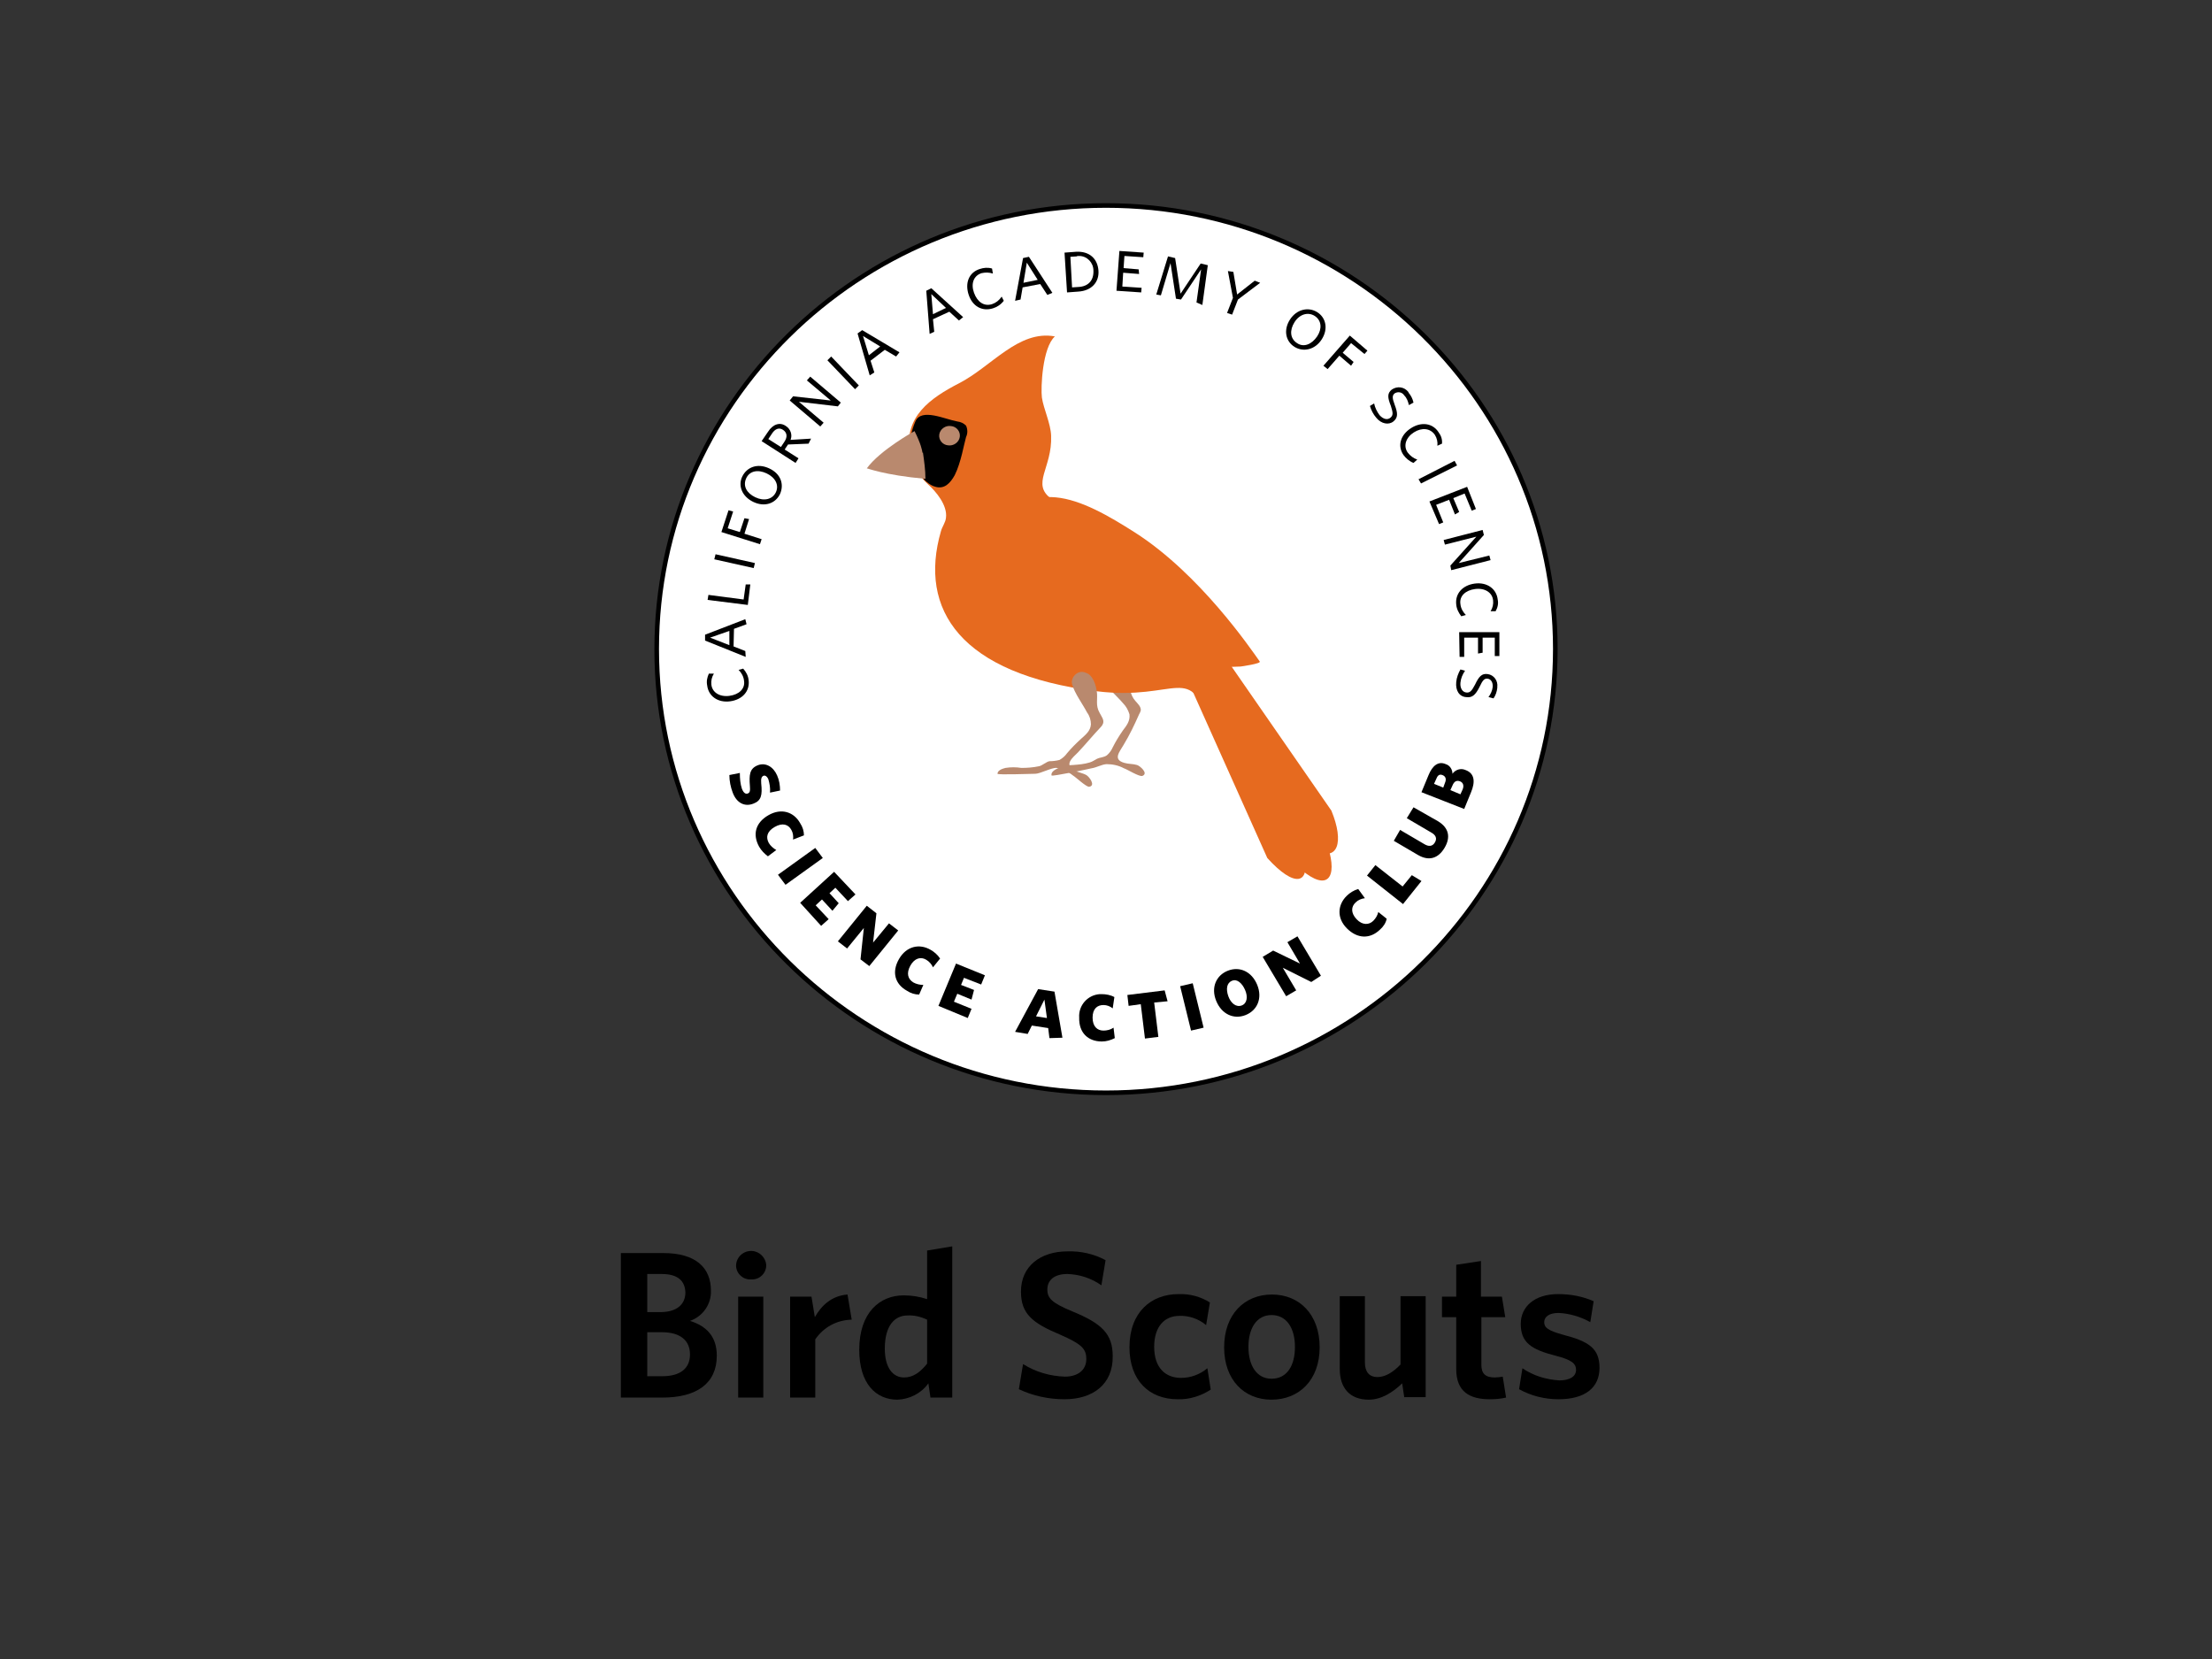 <?xml version="1.0" encoding="utf-8"?>
<!-- Generator: Adobe Illustrator 21.1.0, SVG Export Plug-In . SVG Version: 6.00 Build 0)  -->
<svg version="1.1" id="Layer_1" xmlns="http://www.w3.org/2000/svg" xmlns:xlink="http://www.w3.org/1999/xlink" x="0px" y="0px"
	 viewBox="0 0 528 396" style="enable-background:new 0 0 528 396;" xml:space="preserve">
<rect x="0" y="0" width="528" height="396" fill="#333333" stroke="none"/>
<style type="text/css">
	.st0{clip-path:url(#SVGID_2_);}
	.st1{fill:#FFFFFF;}
	.st2{clip-path:url(#SVGID_4_);}
	.st3{fill:#B9896E;}
	.st4{fill:#E66A1F;}
</style>
<path d="M158.1,333.6h-9.9v-34.5h10.1c7.8,0,11.4,3.5,11.4,9c0.1,3.2-1.9,6.1-5,7.2c3.9,1.2,6.4,3.7,6.4,8.3
	C171.1,330.3,166.2,333.6,158.1,333.6z M157.9,304.1h-3.4v9.1h3.1c3.9,0,6-1.8,6-4.7C163.5,305.8,161.9,304.1,157.9,304.1
	L157.9,304.1z M158,318h-3.5v10.5h3.6c4.2,0,6.6-1.8,6.6-5.2S162.3,318,158,318L158,318z"/>
<path d="M179.3,305.4c-1.9,0.1-3.5-1.3-3.6-3.2c0-0.1,0-0.1,0-0.2c0.1-2,1.8-3.5,3.8-3.4c1.8,0.1,3.3,1.6,3.4,3.4
	c0,1.9-1.5,3.4-3.4,3.4C179.4,305.4,179.3,305.4,179.3,305.4L179.3,305.4z M176.2,333.6v-24.1h6v24.1H176.2z"/>
<path d="M194.6,319.7v13.9h-6v-24.1h5.1l0.8,4.9c1.6-2.8,4-5.1,7.8-5.4l1,6C199.7,315.1,196.6,316.8,194.6,319.7z"/>
<path d="M222.1,333.6l-0.5-3.4c-1.7,2.4-4.5,3.8-7.4,3.9c-5.1,0-9.1-3.8-9.1-11.9c0-9,5-13,10.6-13c1.9,0,3.8,0.3,5.6,0.9v-11.6l6-1
	v36.1L222.1,333.6z M221.3,315c-1.5-0.7-3.1-1.1-4.7-1c-3.1,0-5.4,2.5-5.4,7.9c0,4.7,2,6.9,4.6,6.9c2.2,0,3.9-1.3,5.5-3.3V315z"/>
<path d="M254.1,334c-3.8,0-7.5-0.8-10.9-2.4l1-6c3,1.9,6.5,2.9,10,3c3,0,5.1-1.5,5.1-4.2c0-2.5-1.2-3.6-6.2-5.8
	c-6.7-2.8-9.4-5-9.4-10.3c0-6.1,4.7-9.6,11.1-9.6c3.2-0.1,6.3,0.6,9.1,2.1l-1,6c-2.4-1.7-5.2-2.6-8.1-2.7c-3.3,0-4.8,1.6-4.8,3.7
	s1.1,3.2,5.9,5.2c7.1,2.9,9.7,5.4,9.7,10.7C265.7,330.5,260.8,334,254.1,334L254.1,334z"/>
<path d="M281.1,334c-6.8,0-11.5-4.5-11.5-12.4c0-8.4,5.2-12.7,11.7-12.7c2.7-0.1,5.3,0.6,7.5,2l-0.9,5.4c-1.8-1.5-4.1-2.3-6.4-2.2
	c-3.5,0-6,2.5-6,7.4c0,5,2.7,7.4,6.4,7.4c2.3,0,4.5-0.8,6.3-2.3l0.8,5.1C286.7,333.2,283.9,334.1,281.1,334z"/>
<path d="M303.5,334.1c-6.5,0-11.3-4.7-11.3-12.5s4.8-12.6,11.4-12.6s11.4,4.8,11.4,12.6S310.1,334.1,303.5,334.1z M303.5,313.9
	c-3.5,0-5.5,3.1-5.5,7.6s2,7.6,5.5,7.6c3.7,0,5.6-3.1,5.6-7.6S307.1,313.9,303.5,313.9z"/>
<path d="M335.2,333.6l-0.5-3.4c-2.2,2.1-4.9,3.9-8,3.9c-4.5,0-6.9-2.8-6.9-7.3v-17.4h6v15.8c0,2.1,0.9,3.5,3,3.5
	c1.9,0,3.8-1.2,5.5-3v-16.3h6v24.1H335.2z"/>
<path d="M355.6,334c-4.8,0-8-1.8-8-7.2v-12.4h-3.4v-4.9h3.4v-7.6l5.9-0.9v8.5h5l0.8,4.9h-5.7v11.4c0,2,0.9,3,3.2,3
	c0.6,0,1.3-0.1,1.9-0.2l0.8,5C358.2,333.9,356.9,334,355.6,334L355.6,334z"/>
<path d="M372,334c-3.3,0-6.5-0.8-9.4-2.4l0.8-5c2.6,1.8,5.7,2.7,8.8,2.9c2.6,0,4-1,4-2.5s-1-2.4-4.9-3.4c-5.9-1.5-8.3-3.2-8.3-7.6
	c0-4.1,3.3-7.1,8.9-7.1c2.9,0,5.8,0.5,8.5,1.7l-0.8,5c-2.3-1.3-5-2.1-7.6-2.2c-2.2,0-3.4,0.9-3.4,2.2s0.9,2,4.5,3
	c6.2,1.6,8.7,3.3,8.7,7.9C381.8,331.2,378.4,334,372,334L372,334z"/>
<g>
	<defs>
		<rect id="SVGID_1_" x="156.2" y="48.5" width="215.6" height="212.8"/>
	</defs>
	<clipPath id="SVGID_2_">
		<use xlink:href="#SVGID_1_"  style="overflow:visible;"/>
	</clipPath>
	<g class="st0">
		<path class="st1" d="M371.2,154.9c0,58.5-48,105.9-107.2,105.9s-107.2-47.4-107.2-105.9S204.8,49.1,264,49.1
			S371.2,96.5,371.2,154.9"/>
		<path d="M264,261.4c-59.4,0-107.8-47.7-107.8-106.4S204.6,48.5,264,48.5s107.8,47.7,107.8,106.4S323.4,261.4,264,261.4 M264,49.6
			c-58.8,0-106.7,47.2-106.7,105.3S205.2,260.3,264,260.3S370.7,213,370.7,154.9S322.8,49.6,264,49.6"/>
	</g>
</g>
<g>
	<defs>
		<rect id="SVGID_3_" x="154.1" y="48.5" width="219.8" height="213.7"/>
	</defs>
	<clipPath id="SVGID_4_">
		<use xlink:href="#SVGID_3_"  style="overflow:visible;"/>
	</clipPath>
	<g class="st2">
		<path d="M174.9,189.2c-0.5-1.3-0.8-2.8-0.8-4.2l2.5-0.5c0,1.3,0.1,2.6,0.5,3.8c0.4,1,0.9,1.3,1.4,1.1s0.6-0.6,0.5-1.8
			c-0.2-2.6-0.1-4.1,1.8-4.9s3.8,0.3,4.7,2.4c0.5,1.1,0.7,2.4,0.7,3.6l-2.4,0.5c0.1-1.1-0.1-2.2-0.4-3.2c-0.3-0.7-0.8-1-1.2-0.8
			s-0.6,0.6-0.5,1.8c0.3,2.8,0,4.1-1.8,4.8C177.7,192.7,175.8,191.6,174.9,189.2"/>
		<path d="M181.2,202.1c-1.6-2.9-0.9-5.7,2.2-7.5s6.1-0.8,7.6,1.9c0.6,0.9,0.9,1.9,0.9,2.9l-2.6,1c0.1-0.8,0-1.6-0.4-2.3
			c-0.7-1.3-2.1-1.8-4-0.7s-2.1,2.5-1.4,3.8c0.4,0.7,1.1,1.3,1.8,1.7l-2,1.5C182.5,203.8,181.7,203,181.2,202.1"/>
		<path d="M185.7,208.8l8.9-6.4l1.8,2.4l-8.9,6.4L185.7,208.8z"/>
		<path d="M191,215.5l8.1-7.4l5.1,5.4l-1.8,1.6l-3-3.2l-1.4,1.3l2.2,2.4l-1.5,1.8l-2.5-2.7l-1.5,1.4l3.1,3.3l-1.8,1.6L191,215.5z"/>
		<path d="M205.4,229l0.8-7.5l-4,4.9l-2.2-1.7l6.9-8.5l2.3,1.8l-0.8,7l3.8-4.6l2.2,1.7l-6.9,8.5L205.4,229z"/>
		<path d="M216.5,236.5c-2.9-1.6-3.7-4.5-1.9-7.6s4.9-3.7,7.5-2.2c0.9,0.5,1.7,1.2,2.3,2.1l-1.7,2.1c-0.3-0.7-0.9-1.4-1.6-1.8
			c-1.3-0.8-2.8-0.4-3.8,1.4s-0.6,3.2,0.7,4c0.7,0.4,1.6,0.6,2.4,0.6l-1,2.3C218.4,237.4,217.4,237.1,216.5,236.5"/>
		<path d="M224,240.1l4.2-10.1l6.9,2.8l-0.9,2.2l-4.1-1.6l-0.7,1.7l3.1,1.2l-0.6,2.3l-3.4-1.4l-0.8,1.9l4.2,1.7L231,243L224,240.1z"
			/>
		<path d="M242.3,246.3l5.5-10.2l3.9,0.6l1.9,11l-3.1,0.1l-0.3-2.4l-3.9-0.6l-1,2L242.3,246.3z M247.3,242.6l2.6,0.4l-0.6-4.4
			L247.3,242.6z"/>
		<path d="M263,248.6c-3.3,0-5.5-2.1-5.4-5.7c-0.2-2.9,2-5.4,4.9-5.6c0.2,0,0.4,0,0.5,0c1,0,2.1,0.2,3,0.7l-0.4,2.7
			c-0.6-0.5-1.4-0.8-2.2-0.8c-1.5,0-2.6,0.9-2.6,3s1.1,3.1,2.6,3.1c0.8,0,1.7-0.2,2.4-0.7l0.3,2.5
			C265.1,248.3,264.1,248.6,263,248.6"/>
		<path d="M275.5,239.3l1,8.2l-3.2,0.4l-1-8.2l-2.9,0.4l-0.3-2.6l8.9-1.1l0.7,2.6L275.5,239.3z"/>
		<path d="M284.3,246l-2.6-10.6l3-0.7l2.6,10.6L284.3,246z"/>
		<path d="M297.3,242.3c-2.8,1.1-5.7-0.2-7-3.4s0-6.1,2.8-7.2s5.7,0.2,7,3.4S300.1,241.2,297.3,242.3 M294.1,234.1
			c-1.3,0.5-1.5,2-0.9,3.7s1.9,2.7,3.2,2.2s1.5-2.1,0.8-3.7S295.3,233.6,294.1,234.1"/>
		<path d="M313,234.4l-6.8-3.4l3.2,5.4l-2.4,1.4l-5.6-9.4l2.5-1.5l6.4,3.1l-3-5.1l2.4-1.4l5.6,9.4L313,234.4z"/>
		<path d="M329.4,221.9c-2.4,2.3-5.4,2.2-7.9-0.3s-2.2-5.7,0-7.8c0.7-0.7,1.7-1.3,2.7-1.6l1.6,2.2c-0.8,0.1-1.6,0.4-2.2,1
			c-1.1,1-1.2,2.5,0.2,4s3,1.4,4,0.4c0.6-0.6,1-1.3,1.2-2.1l2,1.6C330.8,220.3,330.2,221.2,329.4,221.9"/>
		<path d="M334.9,215.8l-8.6-6.8l2-2.5l6.5,5.1l2.2-2.7l2.3,1.4L334.9,215.8z"/>
		<path d="M344.8,202.4c-1.5,2.5-3.7,3.2-6.3,1.7l-5.8-3.4l1.5-2.6l5.8,3.4c1,0.6,1.9,0.6,2.5-0.4s0.2-1.8-0.9-2.4l-5.8-3.4l1.6-2.6
			l5.8,3.3C345.9,197.6,346.3,199.9,344.8,202.4"/>
		<path d="M351.1,189.2l-1.6,3.9l-10.2-4l1.7-4.1c0.9-2.2,2.3-3.4,4.1-2.6c1,0.3,1.6,1.3,1.6,2.3c0.7-1,2-1.4,3.1-0.9
			C352,184.6,352.2,186.6,351.1,189.2 M342.8,186l-0.5,1.1l2.2,0.9l0.4-1.1c0.4-0.9,0.2-1.6-0.6-1.9S343.1,185.2,342.8,186
			 M346.7,187.5l-0.5,1.1l2.4,1l0.5-1.1c0.4-0.9,0.2-1.7-0.6-2S347.1,186.5,346.7,187.5"/>
		<path d="M178.7,162.4c0.3,2.6-1.5,4.6-4.4,5s-5.2-1.2-5.5-3.8c-0.2-1,0-1.9,0.4-2.8h1.2c-0.5,0.8-0.7,1.7-0.6,2.6
			c0.2,1.9,2,3,4.3,2.7s3.8-1.7,3.5-3.6c-0.1-1-0.6-1.9-1.3-2.6l1.1-0.3C178.1,160.4,178.6,161.3,178.7,162.4"/>
		<path d="M178,156.8l-9.7-3.9v-1.4l9.6-3.7l0.3,1.2l-3,1.1l-0.1,4.2l2.8,1.1L178,156.8z M174.1,154v-3.4l-4.6,1.6L174.1,154z"/>
		<path d="M178.5,144.4l-9.6-1.2l0.2-1.2l8.4,1.1l0.5-3.6l1.1,0L178.5,144.4z"/>
		<path d="M179.9,135.6l-9.4-2.1l0.3-1.2l9.4,2.1L179.9,135.6z"/>
		<path d="M173.7,126.1l2.9,0.9l1.1-3.3l1.1,0.2l-1.1,3.5l4.1,1.3l-0.4,1.2l-9.2-2.9l1.7-5.2l1.1,0.3L173.7,126.1z"/>
		<path d="M186.2,117.9c-1.1,2.3-3.7,3.2-6.4,1.9s-3.7-3.9-2.6-6.1s3.6-3.2,6.4-1.9S187.2,115.6,186.2,117.9 M178.1,114.2
			c-0.8,1.8,0.1,3.5,2.2,4.5s4.1,0.5,4.9-1.2s-0.1-3.5-2.2-4.5S178.9,112.4,178.1,114.2"/>
		<path d="M193,105.9l-4.9,0.2l-0.8,1.2l3.3,2.1l-0.7,1.1l-8.1-5.2l1.5-2.2c1.2-1.9,2.9-2.4,4.3-1.4c1.1,0.7,1.6,2.1,1.1,3.3
			l4.9-0.3L193,105.9z M184.2,103.6l-0.8,1.2l3,1.9l0.8-1.2c0.9-1.3,0.6-2.3-0.3-2.9S185,102.3,184.2,103.6"/>
		<path d="M200,97l-9.3-1.1l5.9,5l-0.8,0.9l-7.3-6.2l0.8-1l9,1l-5.7-4.8l0.8-0.9l7.3,6.2L200,97z"/>
		<path d="M204.1,92.9l-6.6-6.9l0.9-0.9L205,92L204.1,92.9z"/>
		<path d="M207.6,89.6l-2.9-10l1.1-0.8l8.9,5.3l-0.8,1l-2.7-1.6l-3.4,2.6l0.9,2.8L207.6,89.6z M207.4,84.8l2.7-2.1l-4.1-2.5
			L207.4,84.8z"/>
		<path d="M221.9,79.7l-0.8-10.3l1.2-0.6l7.6,6.9l-1,0.8l-2.3-2.1l-3.9,1.8l0.3,3L221.9,79.7z M222.7,75l3.1-1.5l-3.5-3.3L222.7,75z
			"/>
		<path d="M237,73.6c-2.6,0.8-4.9-0.5-5.8-3.3c-0.9-2.8,0.1-5.3,2.7-6.1c0.9-0.3,1.9-0.4,2.9-0.1l0.2,1.2c-0.9-0.3-1.8-0.3-2.7-0.1
			c-1.9,0.6-2.6,2.5-1.8,4.7s2.4,3.3,4.3,2.7c0.9-0.3,1.7-0.9,2.3-1.8l0.5,1C238.9,72.7,238,73.3,237,73.6"/>
		<path d="M242.3,71.8l1.9-10.2l1.4-0.3l5.6,8.6l-1.2,0.5l-1.7-2.6l-4.2,0.8l-0.5,2.9L242.3,71.8z M244.3,67.5l3.4-0.7l-2.6-4.1
			L244.3,67.5z"/>
		<path d="M257.4,69.6l-2.7,0.2l-0.6-9.5l2.7-0.2c3.3-0.2,5.2,1.7,5.4,4.5C262.4,67.3,260.6,69.4,257.4,69.6 M257,61.2l-1.5,0.1
			l0.4,7.3l1.5-0.1c2.3-0.1,3.7-1.5,3.6-3.9c0-1.9-1.5-3.5-3.4-3.5C257.3,61.1,257.1,61.1,257,61.2"/>
		<path d="M266.5,69.4l0.7-9.5l5.8,0.4l-0.1,1.1l-4.5-0.3l-0.2,2.9l3.6,0.3l0.1,1.1l-3.8-0.3l-0.2,3.3l4.6,0.3l-0.1,1.1L266.5,69.4z
			"/>
		<path d="M285.6,72.2l1.1-7.9l-4.8,7.2l-1.2-0.2l-1.3-8.5l-2.3,7.7l-1.1-0.2l2.8-9.1l1.7,0.4l1.3,8.5l4.8-7.2l1.7,0.4l-1.3,9.5
			L285.6,72.2z"/>
		<path d="M295.5,71.5l-1.4,3.6l-1.2-0.4l1.4-3.6l-1.2-6.4l1.3,0.2l0.9,5.4l4.2-3.3l1.3,0.5L295.5,71.5z"/>
		<path d="M309,82.8c-2.1-1.3-2.7-4-1.1-6.5c1.6-2.5,4.4-3.1,6.5-1.8s2.7,4,1.1,6.5S311.1,84.1,309,82.8 M313.8,75.4
			c-1.6-1-3.6-0.4-4.8,1.5s-1.1,3.9,0.6,5c1.6,1.1,3.5,0.3,4.8-1.6C315.6,78.5,315.5,76.5,313.8,75.4"/>
		<path d="M322.5,81.9l-2,2.3l2.6,2.2l-0.6,0.9l-2.8-2.4l-2.8,3.2l-1-0.8l6.3-7.2l4.2,3.6l-0.7,0.8L322.5,81.9z"/>
		<path d="M328.5,99.7c-0.7-0.8-1.2-1.8-1.5-2.8l1-0.6c0.2,1,0.7,2,1.3,2.8c0.9,1,1.9,1.2,2.6,0.6s0.6-1.2,0.1-2.8
			c-0.8-2-0.9-3,0.2-3.9c1.3-0.9,3-0.7,4,0.6c0,0,0,0,0,0.1c0.6,0.7,1,1.5,1.2,2.4l-1.1,0.6c-0.2-0.9-0.5-1.7-1.1-2.3
			c-0.5-0.8-1.5-1-2.3-0.5c0,0,0,0,0,0c-0.6,0.5-0.6,1.1,0,2.7c0.8,2.1,0.8,3.1-0.3,4C331.5,101.5,329.7,101.2,328.5,99.7"/>
		<path d="M335,108.6c-1.5-2.2-0.7-4.8,1.8-6.4s5.2-1.2,6.6,1c0.6,0.8,0.9,1.7,0.8,2.7l-1.1,0.5c0.1-0.9-0.1-1.8-0.6-2.6
			c-1.1-1.6-3.1-1.8-5-0.6s-2.6,3.2-1.5,4.8c0.6,0.8,1.4,1.4,2.3,1.7l-0.9,0.8C336.4,110.1,335.6,109.4,335,108.6"/>
		<path d="M338.6,114.4l8.6-4.4l0.6,1.1l-8.6,4.3L338.6,114.4z"/>
		<path d="M341.2,119.7l9-3.5l2.1,5.3l-1,0.4l-1.7-4.1l-2.7,1.1l1.4,3.3l-1,0.6l-1.4-3.5l-3.1,1.2l1.7,4.2l-1,0.4L341.2,119.7z"/>
		<path d="M346.2,135l6.2-6.9l-7.5,1.9l-0.3-1.1l9.3-2.4l0.3,1.2l-6,6.7l7.3-1.8l0.3,1.1l-9.4,2.4L346.2,135z"/>
		<path d="M347.6,144.3c-0.3-2.6,1.5-4.6,4.4-5s5.2,1.2,5.5,3.8c0.2,1,0,1.9-0.5,2.8h-1.2c0.5-0.8,0.7-1.7,0.6-2.6
			c-0.2-1.9-2-3-4.3-2.7s-3.8,1.7-3.5,3.6c0.1,1,0.6,1.9,1.3,2.6l-1.1,0.3C348.2,146.3,347.7,145.4,347.6,144.3"/>
		<path d="M348.3,150.9l9.6,0v5.7h-1.1v-4.4h-2.9v3.6l-1.1,0.2v-3.8l-3.3,0l0,4.6h-1.1L348.3,150.9z"/>
		<path d="M347.6,162.8c0.1-1.1,0.5-2.1,1-3l1.1,0.3c-0.6,0.9-1,1.8-1.1,2.9c-0.1,1.3,0.5,2.2,1.4,2.3s1.3-0.4,2.1-1.9
			c0.9-1.9,1.6-2.7,3-2.5c1.5,0.2,2.5,1.6,2.3,3.1c0,0.1,0,0.1,0,0.2c-0.1,0.9-0.4,1.8-0.9,2.5l-1.2-0.3c0.5-0.7,0.9-1.5,1-2.4
			c0.1-1.1-0.4-1.9-1.2-2s-1.2,0.4-1.9,1.9c-1,2-1.8,2.7-3.2,2.5C348.3,166.3,347.4,164.8,347.6,162.8"/>
		<path class="st3" d="M268.2,177.8c-0.9,1.6-2.7,3.5,0.2,4.3c1,0.3,2,0.2,3,0.5c0.7,0.2,2.8,2,1.3,2.6c-0.7,0.3-3.7-1.6-4.4-1.8
			c-1.3-0.7-2.7-1-4.2-1c-1.2,0.1-2.3,0.8-3.6,1c-0.8,0.2-9.4,2-9.5,1.7c-0.2-0.8,0.8-1.4,1.5-1.7c1.2-0.5,2.4-0.8,3.7-0.8
			c1.3-0.1,2.6-0.2,3.9-0.6c0.7-0.2,1.2-0.6,1.8-0.9s1.6-0.3,2.3-0.8c0.6-0.5,1.1-1.2,1.4-1.9c0.7-1.4,1.5-2.7,2.4-4
			c0.9-1.2,1.8-2.3,1.6-3.9c-0.3-1-0.8-1.9-1.5-2.6c-1.5-1.8-4-3.8-5-5.9c-0.7-1.5,0.6-3.8,2.6-3.4c1.8,0.1,3,2.4,3.5,3.8
			c0.7,1.8,0.4,3.3,1.8,4.9c0.6,0.7,1.4,1.4,1.3,2.3c-0.1,0.3-0.2,0.6-0.4,0.9C270.8,173,269.6,175.5,268.2,177.8"/>
		<g>
			<path class="st4" d="M317.8,193.5L293.9,159c-1.7,0.2-3.4,0.4-5.1,0.6l24.8,43.2C319.4,206,320.9,201,317.8,193.5"/>
			<path class="st4" d="M317,202.2l-26.1-42.9c-1.4,0.2-2.7,0.4-4.1,0.6l23.8,47.7C316.9,212.9,319.3,209.5,317,202.2"/>
			<path class="st4" d="M287.5,159.8c-1.6,0.3-3.2,0.6-4.7,1l19.7,44c6.5,7.2,10.3,6.3,8.8-0.6L287.5,159.8z"/>
			<path class="st4" d="M272.5,133.3c-4.2-4.1-8.2-7.7-13.8-10.4c-2.1-1-5.9-2.5-7.7-3.8c-5-3.6,0.2-7.3-0.1-15.1
				c-0.1-2.9-1.8-6.4-2.2-9.1c-0.3-2.3,0.1-11.9,3.1-14.6c-8.7-1.6-15.1,7.2-22.9,11.2c-6.8,3.5-13.2,8-11.7,16.5
				c0.6,2.9,2.1,5.6,4.3,7.6c1.9,1.7,4.7,5,4.3,8c-0.1,1.1-0.9,2.1-1.2,3.2c-5.4,18.7,4.6,34.1,37.2,38.2
				c19.4,2.4,22.5-7.4,26.9,8.7c-0.4-1.3,2.6-7.6,3.3-8.8c0.1-0.2,6.8,1.7,6.8,1.7S286.3,146.6,272.5,133.3"/>
		</g>
		<path class="st3" d="M257.3,179.6c-1.3,1.3-3.4,2.9-0.8,4.3c0.9,0.5,1.9,0.6,2.8,1.1c0.7,0.4,2.3,2.5,0.7,2.8
			c-0.7,0.1-3.2-2.3-3.9-2.7c-1.1-0.9-2.5-1.5-3.9-1.8c-1.2-0.1-3.9,1.4-5.1,1.4c-0.8,0-9,0.3-9,0c0-0.8,1.1-1.2,1.9-1.4
			c1.3-0.2,2.5-0.2,3.8,0c1.4,0,2.8-0.1,4.2-0.4c0.7-0.1,1.8-1.1,2.5-1.2c0.8,0,1.6-0.1,2.4-0.3c0.7-0.4,1.3-0.9,1.8-1.6
			c1-1.2,2.1-2.3,3.3-3.4c1.1-1,2.3-1.9,2.4-3.5c0-1-0.3-2-0.9-2.8c-1.1-2.1-3-4.6-3.6-6.8c-0.4-1.6,1.4-3.6,3.3-2.7
			c1.7,0.5,2.4,3,2.6,4.4c0.3,1.9-0.4,3.3,0.7,5.2c0.4,0.8,1.1,1.6,0.8,2.5c-0.1,0.3-0.3,0.6-0.5,0.8
			C260.9,175.5,259.1,177.7,257.3,179.6"/>
		<path d="M227.9,113.4c1.5-3,2.2-7.4,2.7-9.1c0.4-0.8,0.4-1.8,0-2.7c-0.6-0.6-1.3-0.9-2.1-1c-2.9-0.5-8.6-3.3-10,0
			c-1,2.3-1.5,4.9-1.2,7.4c0.5,2.8,2.9,7.4,6,8.2C225.4,116.8,226.8,115.4,227.9,113.4"/>
		<path class="st4" d="M270.9,127.1c-12.1-7.7-26.9-15.9-34.3,3.7c-1.8,4.9-0.9,10.4,2.2,14.5c2.9,3.8,7.2,4.2,11.7,6.2
			c9.6,4.2,18.2,5.9,28.6,7.8c5.3,1,5.2-0.5,10.1-0.1c2.3,0.1,4.6,0,6.9-0.1c0.1,0,5-0.7,4.6-1.2C298.5,154.8,286.4,137,270.9,127.1
			"/>
		<g>
			<path class="st3" d="M220.9,114.3c0-2.1-0.3-4.2-0.6-6.3l-0.1,0.1c-0.1-0.7-0.4-2.2-1.9-5.2c0,0-8.2,4.5-11.4,8.9
				C206.9,111.7,210.9,113.4,220.9,114.3"/>
			<path class="st3" d="M229.1,104.3c-0.2,1.3-1.5,2.2-2.8,2c-1.3-0.1-2.3-1.3-2.1-2.6c0,0,0,0,0,0c0.2-1.3,1.5-2.2,2.8-2
				C228.3,101.8,229.3,103,229.1,104.3C229.1,104.3,229.1,104.3,229.1,104.3"/>
			<path class="st3" d="M226.1,103.3c-0.1,0.3-0.4,0.5-0.7,0.5c-0.3,0-0.6-0.3-0.5-0.7c0,0,0,0,0,0c0.1-0.3,0.4-0.5,0.7-0.5
				C225.9,102.7,226.1,103,226.1,103.3C226.1,103.3,226.1,103.3,226.1,103.3"/>
		</g>
	</g>
</g>
</svg>
